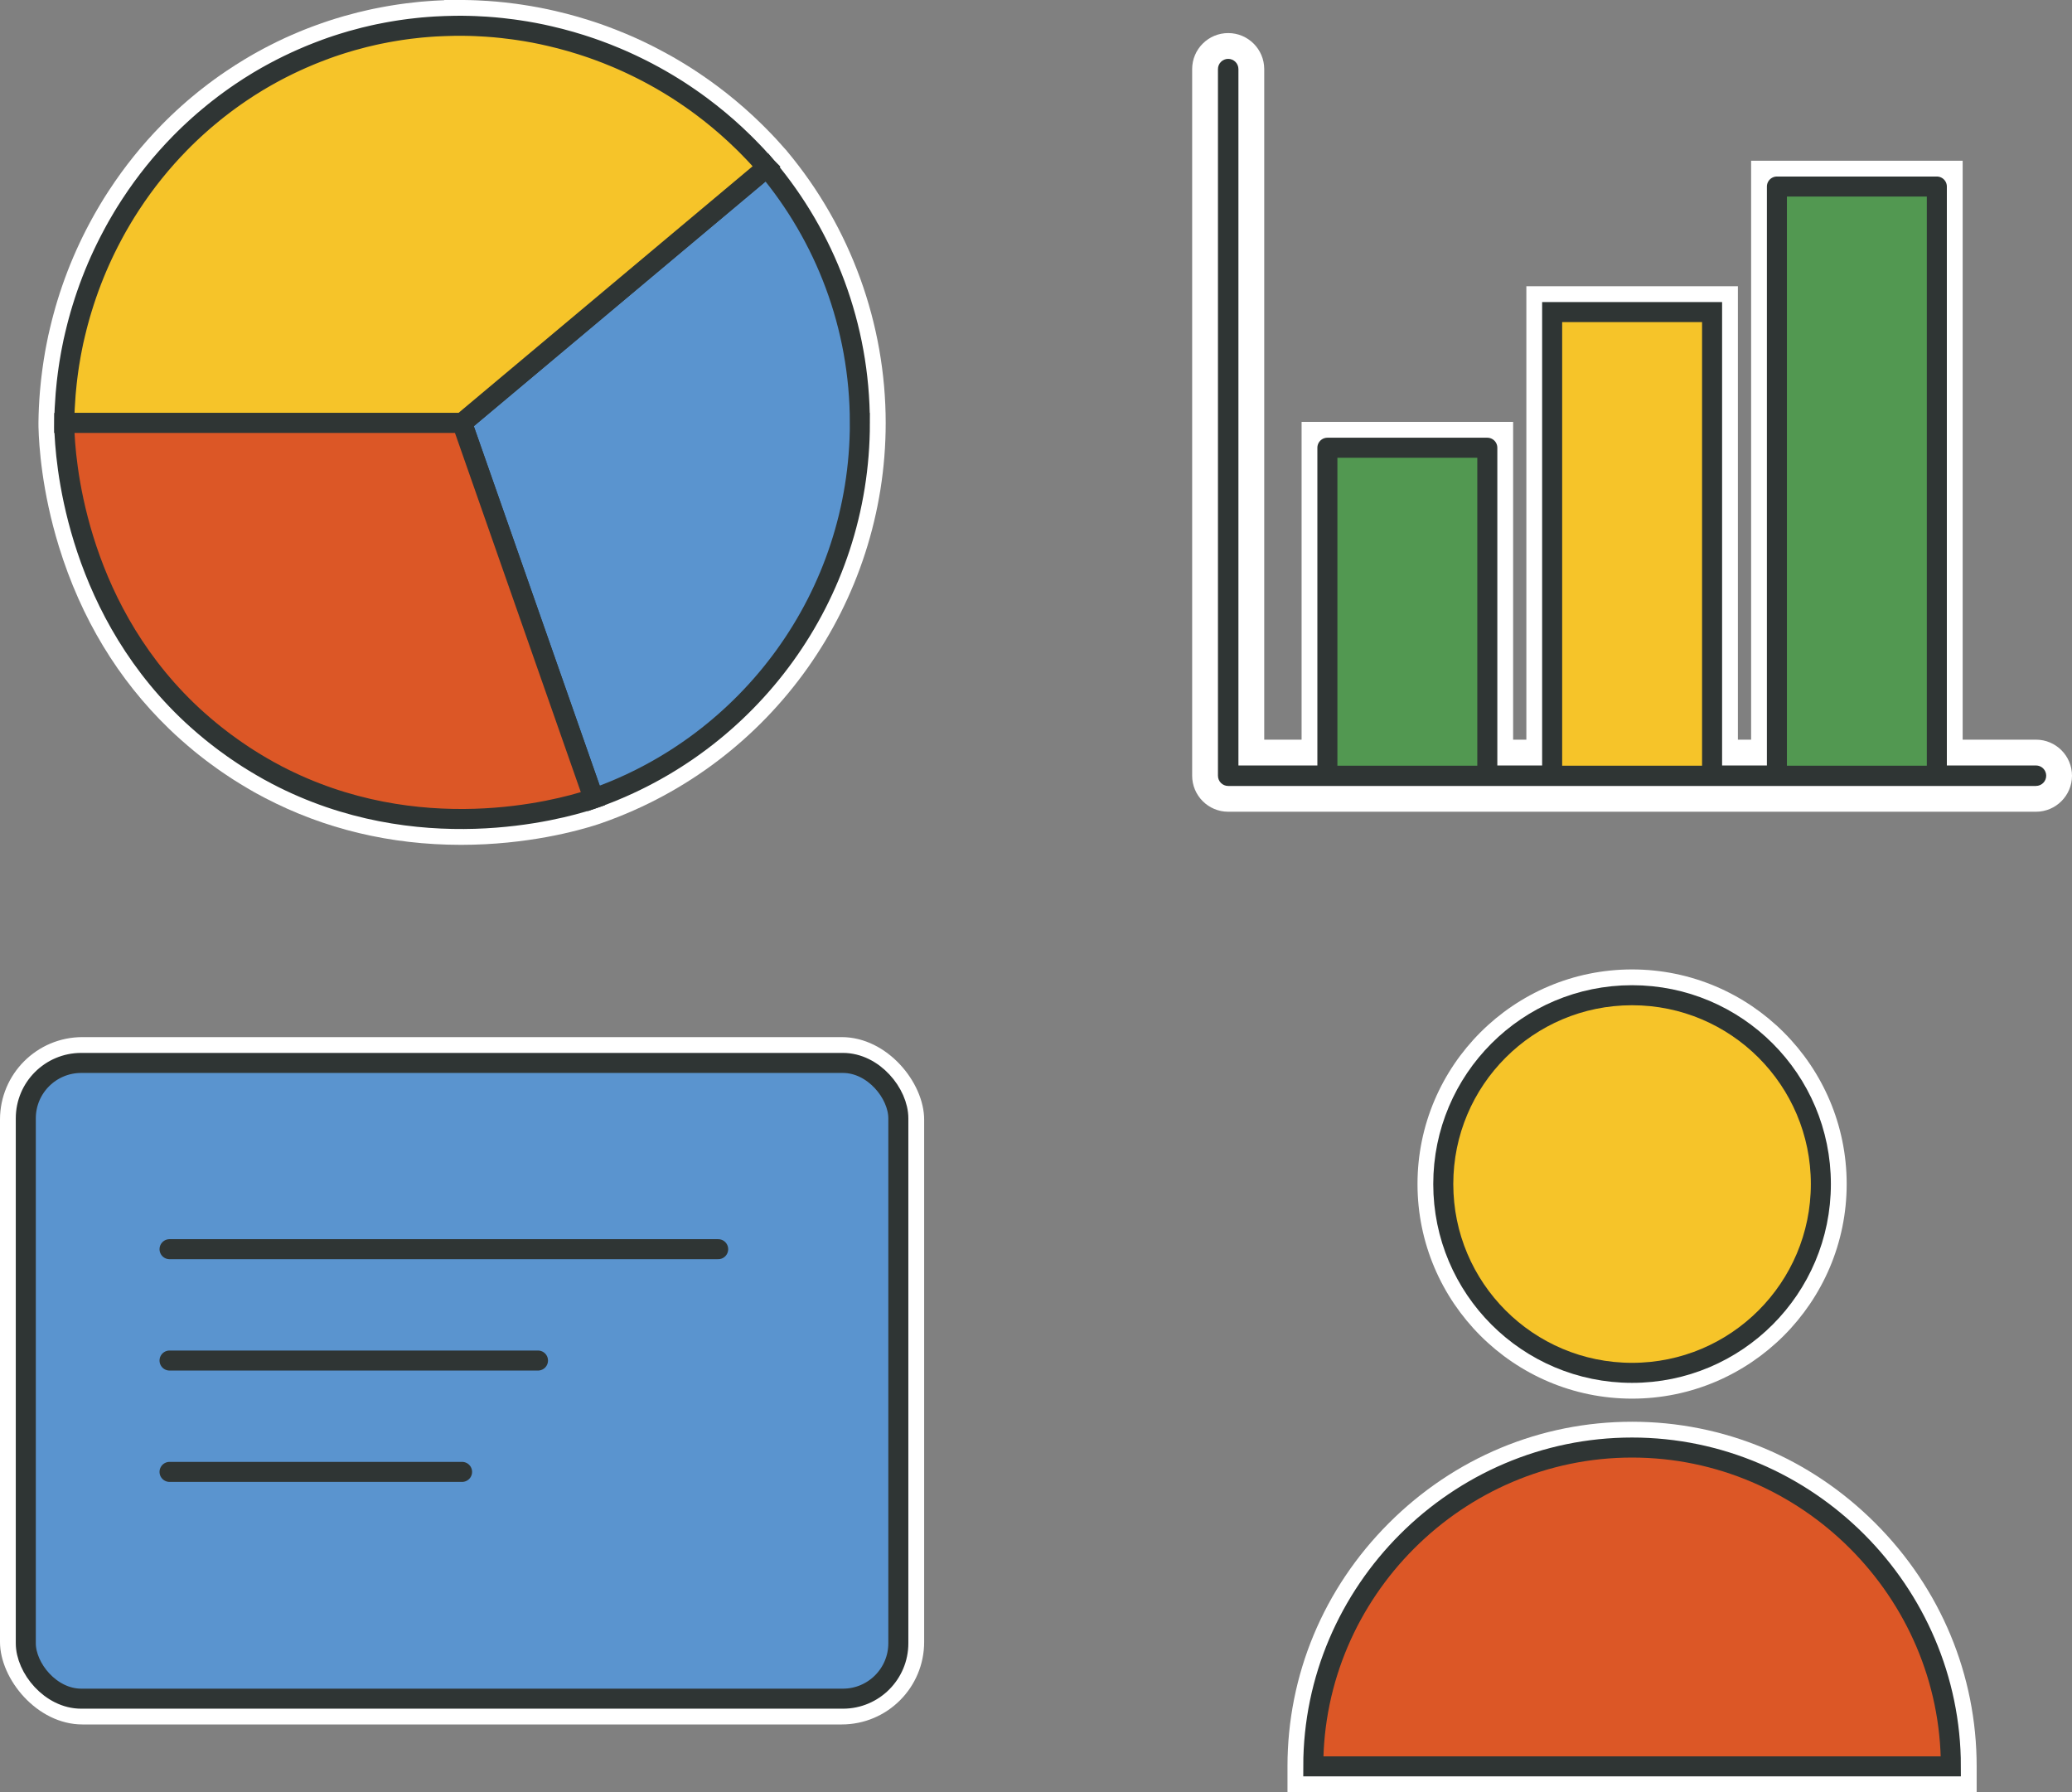 <?xml version="1.0" encoding="UTF-8"?>
<svg id="Livello_1" data-name="Livello 1" xmlns="http://www.w3.org/2000/svg" viewBox="0 0 930.99 805.2">
  <rect x="0" y="0" width="930.99" height="805.2" fill="#808080" stroke="none"/>
  <defs>
    <style>
      .cls-1, .cls-2, .cls-3 {
        stroke-linecap: round;
        stroke-linejoin: round;
      }

      .cls-1, .cls-2, .cls-3, .cls-4, .cls-5, .cls-6 {
        stroke: #2f3534;
        stroke-width: 9px;
      }

      .cls-1, .cls-4 {
        fill: #5a94cf;
      }

      .cls-7 {
        fill: #fff;
      }

      .cls-2 {
        fill: #529851;
      }

      .cls-3 {
        fill: none;
      }

      .cls-8 {
        fill: #2f3534;
      }

      .cls-4, .cls-5, .cls-6 {
        stroke-miterlimit: 10;
      }

      .cls-5 {
        fill: #f6c429;
      }

      .cls-6 {
        fill: #dc5726;
      }
    </style>
  </defs>
  <g>
    <path class="cls-7" d="M17.31,192.26c.19,7.72,1.46,28.37,9.19,53.39,9.91,32.11,26.52,59.6,49.43,81.76.84.81,1.69,1.62,2.57,2.44.87.81,1.76,1.62,2.6,2.36,2.13,1.9,4.18,3.66,6.25,5.36.56.45,1.12.91,1.69,1.36l1.72,1.35c.49.39.98.76,1.48,1.14l.29.23c.58.44,1.17.88,1.75,1.31,1.22.91,2.44,1.79,3.72,2.69l1.7,1.19,1.04.7c.78.53,1.55,1.05,2.34,1.57l.2.13c.55.35,1.1.71,1.72,1.12l.13.08c.9.57,1.8,1.14,2.68,1.67.29.18,1.28.78,1.28.78.94.58,1.87,1.14,2.75,1.64.66.38,1.31.75,1.96,1.12l.06.06,1.46.8c1.18.65,2.37,1.28,3.58,1.92,26.83,14.03,56.53,21.15,88.27,21.15h0c29.75,0,52.66-6.36,61.07-9.08.25-.08.96-.31,1.07-.35l1.23-.42.15-.06c76.12-26.71,127.27-98.89,127.27-179.63,0-44.57-15.74-87.92-44.32-122.08l-.36-.48-.31-.3c-1.52-1.74-2.92-3.3-4.25-4.75,0,0-.64-.68-.89-.94-.3-.32-.61-.65-.92-.97-.88-.91-1.76-1.82-2.65-2.72-.64-.67-1.31-1.33-1.96-1.96-5.02-4.94-10.42-9.69-16.04-14.12-1.36-1.07-2.74-2.12-4.1-3.13-.97-.72-1.95-1.44-2.95-2.16-.85-.61-1.71-1.2-2.53-1.77-.95-.66-1.89-1.31-2.84-1.94-1.03-.68-2.06-1.37-3.1-2.04l-.09-.05c-.74-.47-1.5-.94-2.25-1.41l-.13-.08c-.63-.39-1.27-.78-1.89-1.16l-.25-.15c-.48-.29-.97-.59-1.46-.87-.77-.46-1.54-.9-2.39-1.39l-.27-.15c-.8-.45-1.59-.89-2.39-1.33-1.14-.63-2.28-1.24-3.44-1.85l-.45-.24c-.34-.18-.67-.35-1.01-.52l-1.47-.75c-.59-.3-1.19-.59-1.78-.89l-.61-.3-2.34-1.12c-.78-.37-1.56-.73-2.35-1.09-.77-.35-1.54-.69-2.32-1.03-.8-.36-1.61-.71-2.43-1.04-1.56-.66-3.15-1.3-4.72-1.92-1.45-.57-2.91-1.12-4.38-1.66-.94-.34-1.87-.67-2.81-1l-.12-.04c-.81-.28-1.63-.56-2.4-.81-.85-.28-1.69-.55-2.54-.82l-.14-.04c-1.54-.48-3.1-.95-4.73-1.43-3.26-.94-6.61-1.8-9.91-2.57-4.87-1.14-9.95-2.11-15.11-2.87-.87-.14-1.73-.26-2.6-.38l-.17-.02c-1.59-.22-3.21-.42-4.92-.6-2.67-.29-5.17-.51-7.66-.67-1.64-.12-3.34-.21-5.11-.28-.89-.04-1.79-.08-2.69-.09-.81-.02-1.62-.04-2.44-.05h0s-1.91-.02-2.46-.02-1.06,0-1.59,0h-5.28s-.11.12-.11.12c-1.02.03-2.05.07-3.06.14-.62.02-1.23.06-1.87.1-1,.06-2.01.13-3.01.22-.65.05-1.31.11-1.97.16h-.17s-2.25.23-2.6.27c-1.42.15-2.83.31-4.26.49-.72.09-1.43.19-2.14.29-.5.06-1,.13-1.49.21l-.62.09c-.78.11-1.57.23-2.34.37-.64.1-1.3.22-1.95.33-.76.12-1.56.26-2.44.44-1.36.25-2.7.51-4.06.8l-2.27.5c-1.38.31-2.75.64-4.18.98l-.34.08c-2.11.53-4.07,1.06-6,1.6-1.42.41-2.84.84-4.18,1.25-.59.18-1.17.37-1.76.56l-.29.09c-.38.12-.76.24-1.14.37-.34.11-.69.23-1.04.36-.25.08-.51.17-.76.25l-1.36.48c-.64.22-1.27.44-1.92.68-.22.08-.42.15-.6.22-.07.02-.14.05-.21.08-.31.11-.62.22-.9.33-.26.1-.53.2-.79.3l-1.68.64c-.27.1-.55.21-.87.34l-1.33.53c-.6.24-1.22.49-1.79.74-1.07.45-2.14.91-3.2,1.37l-3.02,1.35c-2.26,1.04-4.6,2.19-6.99,3.41-.91.47-1.83.95-2.73,1.43-.71.38-1.43.76-2.19,1.19l-2.01,1.12-2.1,1.22c-.7.41-1.39.81-2.09,1.24-2.67,1.61-5.33,3.31-8.11,5.18-.88.59-1.76,1.2-2.63,1.8-.89.62-1.77,1.25-2.65,1.89-.86.62-1.72,1.25-2.57,1.9-1.16.86-2.14,1.62-3.09,2.38-.59.46-1.17.92-1.71,1.35-1.01.8-2.05,1.66-3.17,2.61-.66.54-1.33,1.11-1.97,1.68-.82.7-1.62,1.4-2.34,2.06-.82.73-1.63,1.46-2.35,2.14-.79.72-1.56,1.46-2.32,2.18-.75.71-1.49,1.44-2.24,2.18l-.11.11c-.66.66-1.31,1.31-1.96,1.98-8.75,8.92-16.66,18.75-23.51,29.23-.36.54-.71,1.08-1.06,1.63-.95,1.49-1.98,3.1-2.95,4.75-.48.79-.95,1.59-1.42,2.41-.38.64-.75,1.28-1.11,1.93-.36.63-.71,1.25-1.06,1.9-.39.71-.78,1.41-1.15,2.12-.3.55-.59,1.09-.87,1.64-.32.6-.63,1.2-.91,1.75-.54,1.04-1.06,2.09-1.56,3.12-.4.82-.79,1.63-1.17,2.45-3.94,8.35-7.32,17.12-10.05,26.06-.31,1.01-.61,2.02-.9,3.03l-.04.15c-.28.99-.56,1.98-.82,2.97-.22.78-.42,1.57-.63,2.39-.17.67-.34,1.35-.5,2.03-.17.63-.31,1.26-.46,1.9-.21.88-.41,1.76-.61,2.64l-.02.05-.14.66c-.21.98-.4,1.95-.6,2.94-.13.61-.25,1.22-.36,1.84l-.18.94c-.1.52-.19,1.03-.27,1.52l-.04.23c-.05.3-.1.6-.15.9-.13.72-.25,1.43-.36,2.15l-.14.92c-.09.56-.17,1.13-.25,1.69-.11.74-.21,1.5-.31,2.24l-.03.24c-.1.77-.2,1.52-.28,2.21l-.02.17c-.07.59-.15,1.17-.21,1.75-.1.95-.2,1.91-.28,2.76-.09.87-.16,1.75-.25,2.69-.38,4.69-.59,9.31-.64,13.73v.13c0,.35,0,.85.01,1.45,0,.14.01.78.01.78Z"/>
    <path class="cls-7" d="M914.8,332.32h-32.94V72.22h-95.05v260.1h-5.94v-203.71h-95.05v203.71h-5.94v-142.76h-95.05v142.76h-16.79V31.05c0-8.93-7.26-16.19-16.19-16.19s-16.19,7.26-16.19,16.19v317.46c0,8.93,7.26,16.19,16.19,16.19h362.95c8.93,0,16.19-7.26,16.19-16.19s-7.26-16.19-16.19-16.19Z"/>
    <rect class="cls-7" x="0" y="465.96" width="415.24" height="308.81" rx="37.04" ry="37.04"/>
    <path class="cls-7" d="M829.75,531.97c0-53.17-43.26-96.42-96.42-96.42s-96.42,43.26-96.42,96.42,43.26,96.42,96.42,96.42,96.42-43.26,96.42-96.42Z"/>
    <path class="cls-7" d="M733.32,638.77c-41.1,0-79.91,16.18-109.28,45.55-29.37,29.37-45.55,68.18-45.55,109.28v11.59h309.66v-11.59c0-41.1-16.18-79.91-45.55-109.28-29.37-29.37-68.18-45.55-109.28-45.55Z"/>
  </g>
  <g>
    <g>
      <path class="cls-4" d="M386.36,190.03c0,78-49.96,144.34-119.63,168.73-19.7-56.24-39.42-112.49-59.12-168.73l136.96-114.84c26.07,31.07,41.78,71.11,41.78,114.84Z"/>
      <path class="cls-5" d="M344.58,75.19l-136.96,114.84H28.88c.05-4.33.26-8.65.61-12.92.07-.82.14-1.64.23-2.46.08-.9.18-1.82.27-2.72.06-.57.13-1.13.2-1.7.08-.7.17-1.39.26-2.09.11-.8.21-1.6.33-2.4.11-.8.24-1.58.36-2.38.12-.72.24-1.45.37-2.17.05-.36.12-.71.18-1.07.08-.51.18-1.01.27-1.52.15-.8.3-1.58.46-2.36.19-.96.38-1.9.58-2.85.02-.07.04-.14.05-.21.21-.97.43-1.94.67-2.91.13-.58.26-1.15.42-1.72.15-.67.32-1.33.49-1.98.19-.74.38-1.47.58-2.2.26-.97.53-1.95.81-2.92.29-.97.57-1.94.87-2.91,2.58-8.43,5.74-16.63,9.47-24.54.34-.75.7-1.48,1.07-2.23.48-.97.95-1.94,1.45-2.9.3-.58.59-1.16.9-1.73.26-.52.53-1.03.82-1.56.34-.67.71-1.33,1.08-2,.33-.61.67-1.2,1.01-1.81.32-.58.65-1.16,1-1.73.44-.77.89-1.53,1.34-2.28.9-1.52,1.84-3,2.79-4.49.32-.5.64-1,.97-1.5,6.45-9.87,13.86-19.08,22.11-27.49.63-.64,1.26-1.27,1.89-1.9.71-.7,1.43-1.4,2.14-2.08.72-.69,1.45-1.38,2.19-2.05.72-.68,1.46-1.34,2.21-2.01.74-.67,1.48-1.32,2.24-1.97.59-.52,1.21-1.05,1.82-1.54.97-.83,1.95-1.64,2.93-2.42.55-.44,1.09-.88,1.65-1.31.96-.77,1.92-1.51,2.91-2.24.8-.61,1.6-1.2,2.41-1.78.81-.59,1.63-1.18,2.45-1.75.82-.57,1.64-1.14,2.47-1.7,2.49-1.69,5.02-3.31,7.61-4.87.65-.39,1.29-.77,1.95-1.15.29-.17.58-.33.87-.5l1.1-.64c.37-.2.74-.42,1.12-.62.29-.17.57-.32.87-.49.67-.37,1.33-.72,2-1.08.84-.45,1.7-.9,2.55-1.34,2.16-1.1,4.35-2.17,6.56-3.19.93-.42,1.85-.83,2.78-1.25,1.01-.44,2.03-.88,3.05-1.31.53-.23,1.08-.45,1.62-.67.45-.18.9-.36,1.35-.53.2-.08.4-.17.59-.24.65-.25,1.29-.5,1.95-.75.21-.1.44-.17.65-.25.27-.11.56-.2.83-.3.09-.05.18-.07.27-.11.08-.04.17-.07.25-.1.64-.24,1.27-.46,1.9-.68.33-.12.67-.24,1.01-.36.32-.11.64-.23.96-.32.33-.12.67-.24,1-.34.32-.11.64-.21.96-.31.67-.21,1.32-.43,1.98-.63,1.33-.42,2.66-.82,3.99-1.2,1.88-.53,3.75-1.03,5.64-1.51.11-.02.2-.05.3-.07,1.32-.32,2.62-.63,3.94-.93.7-.15,1.41-.31,2.11-.46,1.29-.27,2.58-.52,3.87-.76.7-.14,1.4-.27,2.11-.38.68-.12,1.35-.24,2.02-.34.67-.12,1.34-.23,2.02-.32s1.35-.2,2.03-.29c.67-.1,1.34-.19,2.02-.27,1.35-.17,2.7-.32,4.05-.46.67-.07,1.34-.13,2.01-.2h.06c.8-.07,1.6-.14,2.4-.2.94-.08,1.89-.14,2.83-.2.56-.04,1.1-.07,1.66-.08,1.03-.07,2.08-.12,3.12-.14.07-.01.14-.01.21,0,1.31-.06,2.62-.1,3.94-.1t.02,0c2.28-.04,4.57-.01,6.85.05.81.01,1.62.05,2.41.08,1.62.06,3.22.14,4.82.26,2.41.15,4.81.37,7.21.63,1.6.17,3.19.36,4.79.58h.01c.8.11,1.58.21,2.38.34,4.77.7,9.52,1.59,14.23,2.7,3.14.72,6.26,1.53,9.36,2.42,1.5.44,2.99.89,4.48,1.35.82.26,1.64.52,2.46.8.76.25,1.53.51,2.29.77.91.32,1.83.64,2.74.97,1.37.5,2.73,1.01,4.09,1.54,1.51.59,3.02,1.2,4.5,1.83.75.31,1.5.63,2.23.96.75.32,1.48.65,2.22.99s1.47.68,2.21,1.02c.74.36,1.47.7,2.21,1.06.72.36,1.46.71,2.19,1.08.51.26,1.02.52,1.53.78.42.2.83.43,1.25.64,1.08.57,2.15,1.14,3.22,1.73.88.49,1.75.97,2.61,1.46.75.43,1.48.86,2.22,1.29.52.3,1.05.62,1.56.93.59.36,1.18.71,1.75,1.07.78.49,1.57.97,2.34,1.46,1,.64,1.98,1.29,2.97,1.95.88.58,1.75,1.18,2.61,1.78.81.56,1.62,1.12,2.41,1.69.93.67,1.84,1.33,2.74,2.01,1.31.97,2.6,1.96,3.88,2.97,5.23,4.12,10.26,8.54,15.08,13.28.59.58,1.2,1.18,1.78,1.78.87.88,1.73,1.77,2.59,2.66.56.58,1.1,1.18,1.66,1.76,1.46,1.58,2.9,3.19,4.32,4.83.02.02.04.05.06.07Z"/>
      <path class="cls-6" d="M266.74,358.76c-.06.02-.13.05-.19.07-.07.02-.15.06-.23.08-.17.06-.36.12-.56.19-.12.04-.24.08-.37.12-.2.07-.43.14-.65.21-13.46,4.35-76.94,21.93-140.48-11.29-1.13-.59-2.26-1.2-3.38-1.82-.04-.04-.07-.05-.12-.07-1.03-.58-2.07-1.16-3.11-1.77-.83-.47-1.66-.97-2.49-1.48-.43-.26-.87-.52-1.31-.8-.83-.5-1.67-1.03-2.52-1.57-.62-.4-1.24-.81-1.85-1.2-1.06-.7-2.1-1.41-3.16-2.13-.55-.38-1.1-.77-1.66-1.16-1.16-.82-2.3-1.64-3.43-2.48-.56-.42-1.12-.83-1.66-1.25-.56-.43-1.1-.84-1.65-1.27-.55-.43-1.08-.86-1.63-1.28-.53-.43-1.07-.86-1.59-1.28-2.02-1.65-3.97-3.33-5.87-5.02-.82-.72-1.64-1.47-2.45-2.22-.83-.77-1.64-1.54-2.45-2.32-50.57-48.93-54.7-113.5-55.03-127.05,0-.24-.01-.46-.01-.67-.01-.53-.01-.97-.01-1.28h178.74c19.7,56.24,39.42,112.49,59.12,168.73Z"/>
    </g>
    <g>
      <path class="cls-8" d="M914.8,353.12h-362.95c-2.54,0-4.6-2.06-4.6-4.6V31.05c0-2.54,2.06-4.6,4.6-4.6s4.6,2.06,4.6,4.6v312.86h358.35c2.54,0,4.6,2.06,4.6,4.6s-2.06,4.6-4.6,4.6Z"/>
      <rect class="cls-2" x="596.42" y="201.16" width="71.86" height="147.36"/>
      <rect class="cls-5" x="697.41" y="140.21" width="71.86" height="208.31"/>
      <rect class="cls-2" x="798.4" y="83.81" width="71.86" height="264.7"/>
    </g>
    <g>
      <rect class="cls-1" x="11.59" y="477.56" width="392.05" height="285.63" rx="24.89" ry="24.89"/>
      <line class="cls-3" x1="76.18" y1="561.24" x2="322.69" y2="561.24"/>
      <line class="cls-3" x1="76.18" y1="611.27" x2="241.73" y2="611.27"/>
      <line class="cls-3" x1="76.18" y1="661.3" x2="207.62" y2="661.3"/>
    </g>
    <g>
      <circle class="cls-5" cx="733.32" cy="531.97" r="84.83"/>
      <path class="cls-6" d="M876.56,793.6c0-78.58-64.66-143.24-143.24-143.24s-143.24,64.66-143.24,143.24h286.47Z"/>
    </g>
  </g>
</svg>